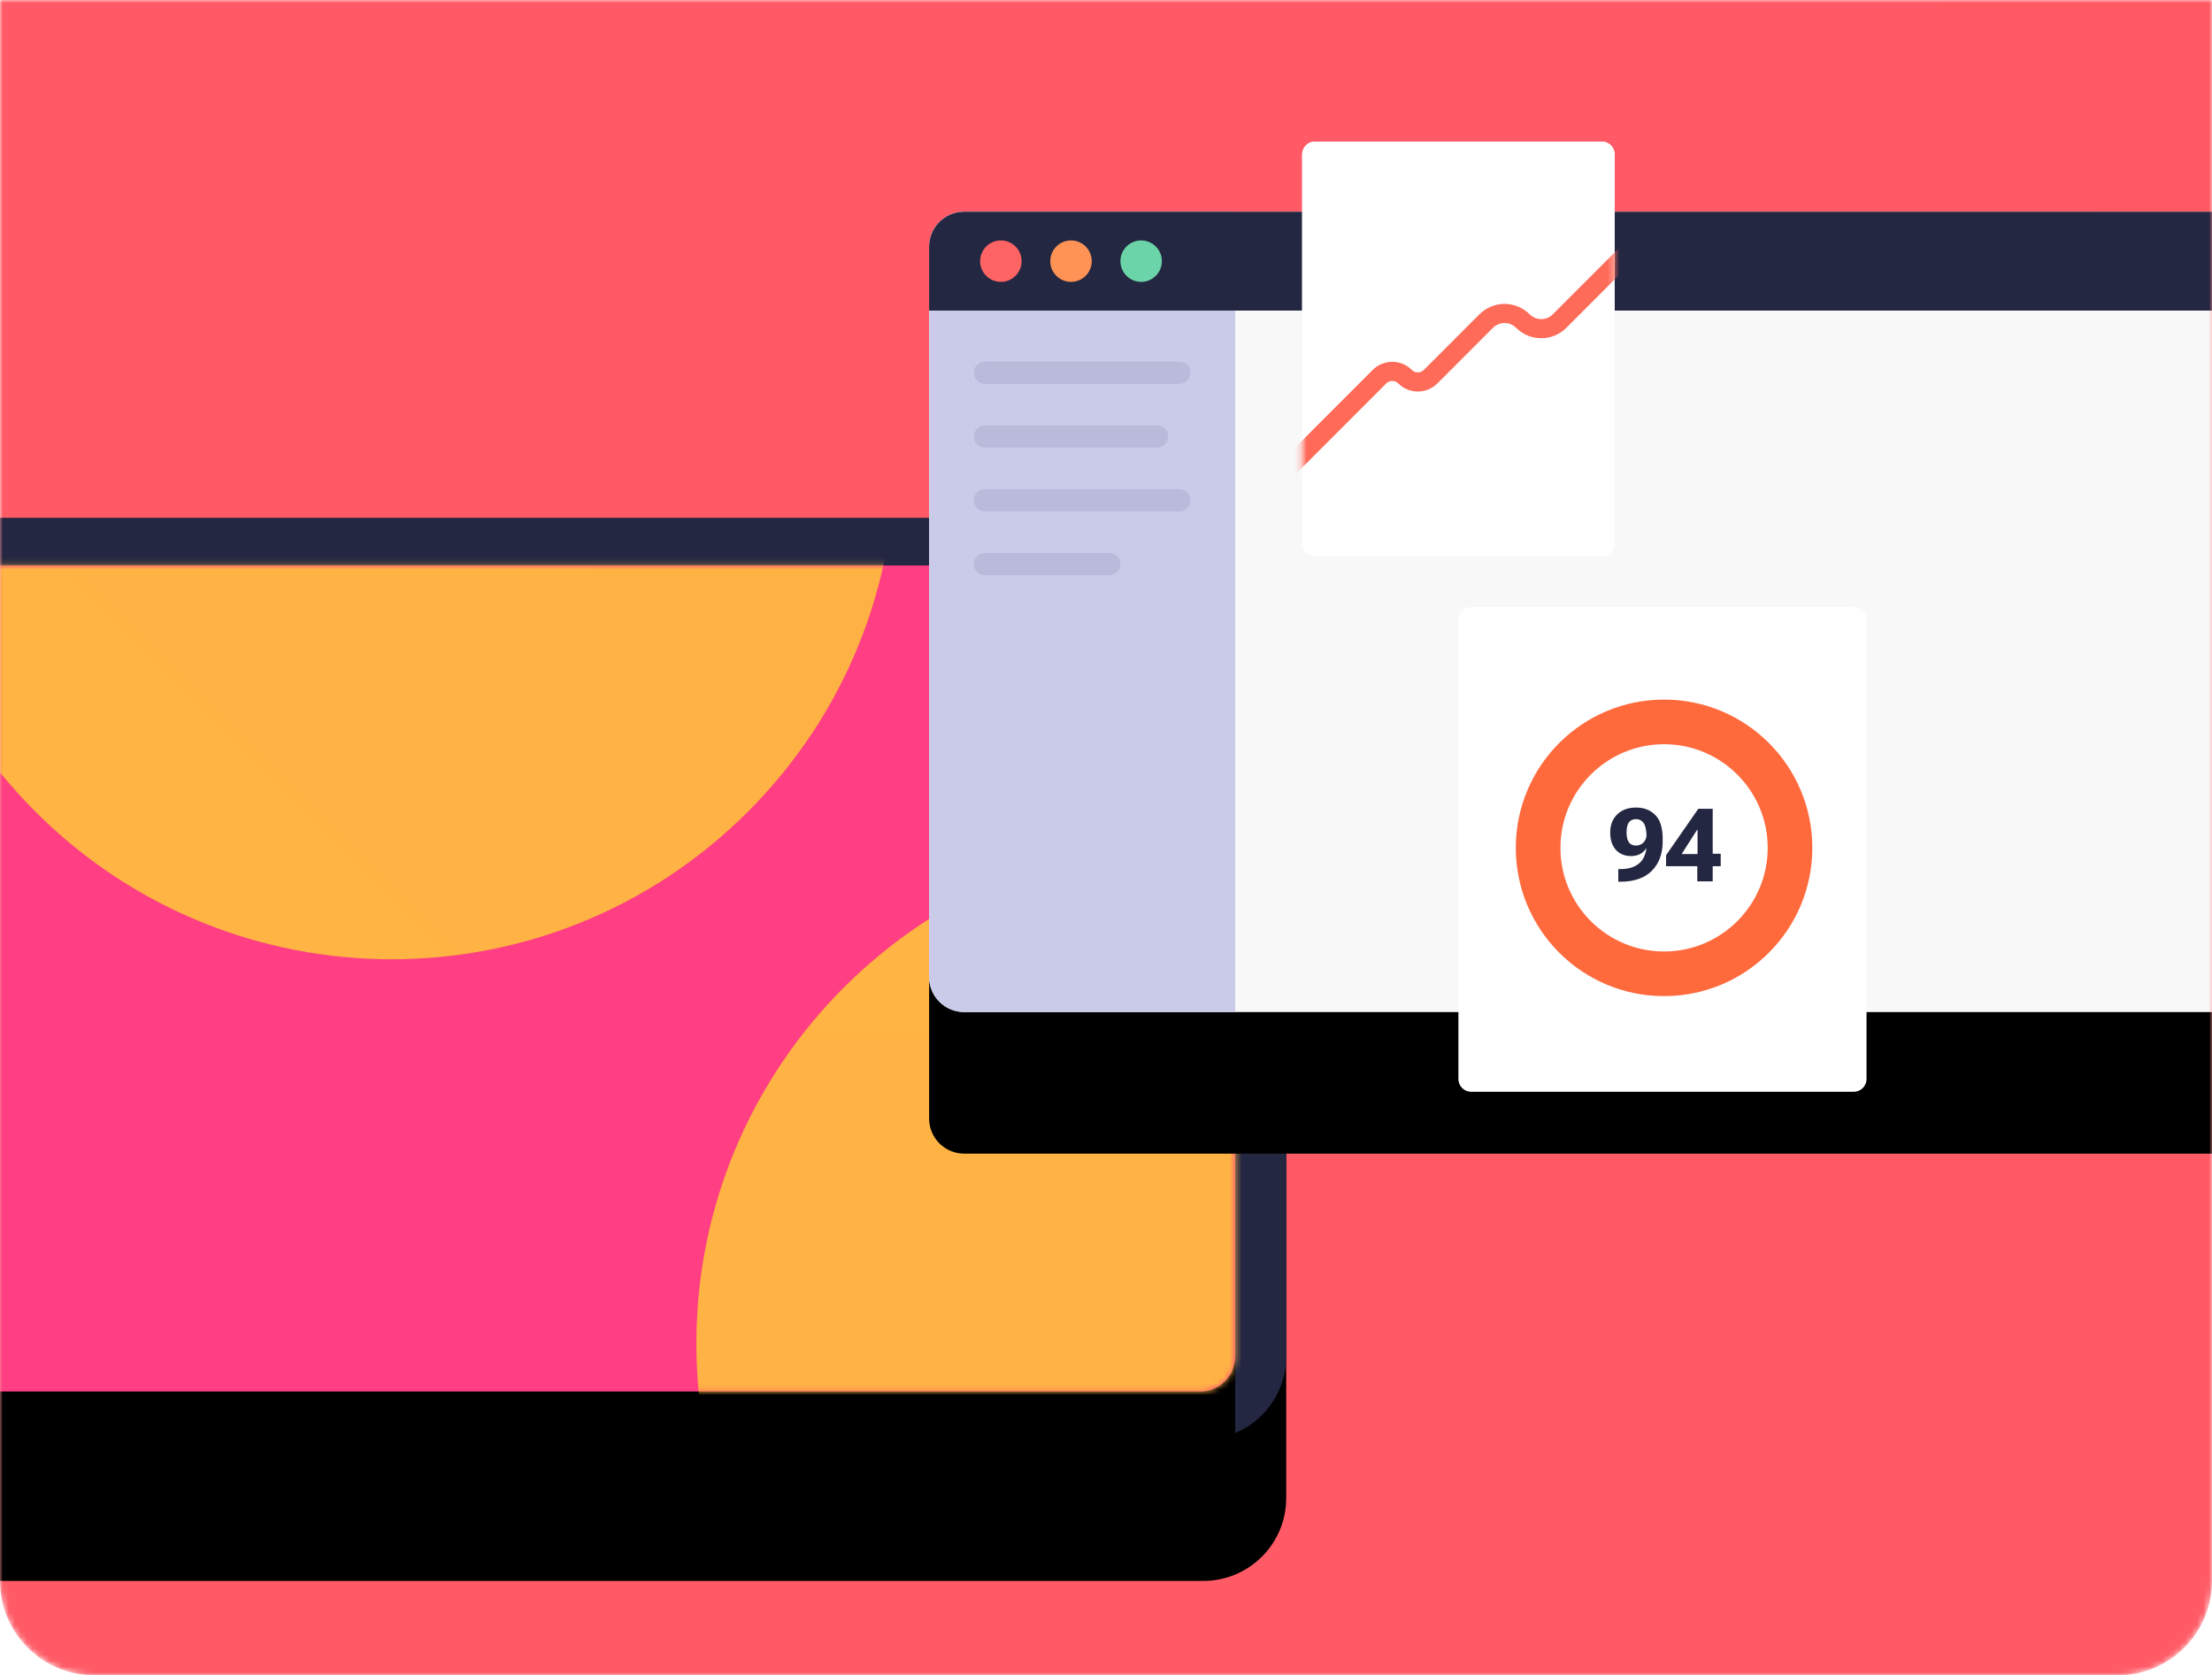 <svg width="375" height="284" viewBox="0 0 375 284" fill="none" xmlns="http://www.w3.org/2000/svg">
<g clip-path="url(#clip0_1_64)">
<mask id="mask0_1_64" style="mask-type:luminance" maskUnits="userSpaceOnUse" x="0" y="0" width="375" height="284">
<path d="M0 0V268C0 276.837 7.163 284 16 284H359C367.837 284 375 276.837 375 268V0H0Z" fill="white"/>
</mask>
<g mask="url(#mask0_1_64)">
<path d="M0 0V268C0 276.837 7.163 284 16 284H359C367.837 284 375 276.837 375 268V0H0Z" fill="url(#paint0_linear_1_64)"/>
</g>
<mask id="mask1_1_64" style="mask-type:luminance" maskUnits="userSpaceOnUse" x="0" y="0" width="375" height="284">
<path d="M0 0V268C0 276.837 7.163 284 16 284H359C367.837 284 375 276.837 375 268V0H0Z" fill="white"/>
</mask>
<g mask="url(#mask1_1_64)">
<g filter="url(#filter0_d_1_64)">
<path d="M-16 101.838C-16 94.076 -9.708 87.784 -1.946 87.784H204C211.762 87.784 218.054 94.076 218.054 101.838V229.946C218.054 237.708 211.762 244 204 244H-1.946C-9.708 244 -16 237.708 -16 229.946V101.838Z" fill="black"/>
</g>
<path d="M-16 101.838C-16 94.076 -9.708 87.784 -1.946 87.784H204C211.762 87.784 218.054 94.076 218.054 101.838V229.946C218.054 237.708 211.762 244 204 244H-1.946C-9.708 244 -16 237.708 -16 229.946V101.838Z" fill="#242742"/>
<g filter="url(#filter1_d_1_64)">
<path d="M-7.351 101.838C-7.351 100.261 -6.725 98.749 -5.609 97.633C-4.494 96.519 -2.982 95.892 -1.405 95.892H203.459C205.036 95.892 206.548 96.519 207.663 97.633C208.779 98.749 209.405 100.261 209.405 101.838V229.946C209.405 231.523 208.779 233.035 207.663 234.15C206.548 235.266 205.036 235.892 203.459 235.892H-1.405C-2.982 235.892 -4.494 235.266 -5.609 234.15C-6.725 233.035 -7.351 231.523 -7.351 229.946V101.838Z" fill="black"/>
</g>
<path d="M-7.351 101.838C-7.351 100.261 -6.725 98.749 -5.609 97.633C-4.494 96.519 -2.982 95.892 -1.405 95.892H203.459C205.036 95.892 206.548 96.519 207.663 97.633C208.779 98.749 209.405 100.261 209.405 101.838V229.946C209.405 231.523 208.779 233.035 207.663 234.15C206.548 235.266 205.036 235.892 203.459 235.892H-1.405C-2.982 235.892 -4.494 235.266 -5.609 234.15C-6.725 233.035 -7.351 231.523 -7.351 229.946V101.838Z" fill="url(#paint1_linear_1_64)"/>
<g filter="url(#filter2_d_1_64)">
<path d="M-7.351 101.838C-7.351 100.261 -6.725 98.749 -5.609 97.633C-4.494 96.519 -2.982 95.892 -1.405 95.892H203.459C205.036 95.892 206.548 96.519 207.663 97.633C208.779 98.749 209.405 100.261 209.405 101.838V229.946C209.405 231.523 208.779 233.035 207.663 234.15C206.548 235.266 205.036 235.892 203.459 235.892H-1.405C-2.982 235.892 -4.494 235.266 -5.609 234.15C-6.725 233.035 -7.351 231.523 -7.351 229.946V101.838Z" fill="black"/>
</g>
<path d="M-7.351 101.838C-7.351 100.261 -6.725 98.749 -5.609 97.633C-4.494 96.519 -2.982 95.892 -1.405 95.892H203.459C205.036 95.892 206.548 96.519 207.663 97.633C208.779 98.749 209.405 100.261 209.405 101.838V229.946C209.405 231.523 208.779 233.035 207.663 234.15C206.548 235.266 205.036 235.892 203.459 235.892H-1.405C-2.982 235.892 -4.494 235.266 -5.609 234.15C-6.725 233.035 -7.351 231.523 -7.351 229.946V101.838Z" fill="url(#paint2_linear_1_64)"/>
<mask id="mask2_1_64" style="mask-type:luminance" maskUnits="userSpaceOnUse" x="-8" y="95" width="218" height="141">
<path d="M-7.351 101.838C-7.351 100.261 -6.725 98.749 -5.609 97.633C-4.494 96.519 -2.982 95.892 -1.405 95.892H203.459C205.036 95.892 206.548 96.519 207.663 97.633C208.779 98.749 209.405 100.261 209.405 101.838V229.946C209.405 231.523 208.779 233.035 207.663 234.15C206.548 235.266 205.036 235.892 203.459 235.892H-1.405C-2.982 235.892 -4.494 235.266 -5.609 234.15C-6.725 233.035 -7.351 231.523 -7.351 229.946V101.838Z" fill="white"/>
</mask>
<g mask="url(#mask2_1_64)">
<path d="M203.459 313.189C250.627 313.189 288.864 274.952 288.864 227.784C288.864 180.616 250.627 142.379 203.459 142.379C156.291 142.379 118.054 180.616 118.054 227.784C118.054 274.952 156.291 313.189 203.459 313.189Z" fill="url(#paint3_linear_1_64)"/>
</g>
<mask id="mask3_1_64" style="mask-type:luminance" maskUnits="userSpaceOnUse" x="-8" y="95" width="218" height="141">
<path d="M-7.351 101.838C-7.351 100.261 -6.725 98.749 -5.609 97.633C-4.494 96.519 -2.982 95.892 -1.405 95.892H203.459C205.036 95.892 206.548 96.519 207.663 97.633C208.779 98.749 209.405 100.261 209.405 101.838V229.946C209.405 231.523 208.779 233.035 207.663 234.15C206.548 235.266 205.036 235.892 203.459 235.892H-1.405C-2.982 235.892 -4.494 235.266 -5.609 234.15C-6.725 233.035 -7.351 231.523 -7.351 229.946V101.838Z" fill="white"/>
</mask>
<g mask="url(#mask3_1_64)">
<path d="M126.793 16.823C93.441 -16.529 39.365 -16.529 6.013 16.823C-27.34 50.176 -27.34 104.252 6.013 137.604C39.365 170.957 93.441 170.957 126.793 137.604C160.146 104.252 160.146 50.176 126.793 16.823Z" fill="url(#paint4_linear_1_64)"/>
</g>
<g filter="url(#filter3_d_1_64)">
<path d="M157.513 41.838C157.513 40.261 158.139 38.749 159.255 37.633C160.37 36.519 161.882 35.892 163.459 35.892H385.621C387.198 35.892 388.71 36.519 389.825 37.633C390.941 38.749 391.567 40.261 391.567 41.838V165.622C391.567 167.199 390.941 168.711 389.825 169.826C388.71 170.942 387.198 171.568 385.621 171.568H163.459C161.882 171.568 160.37 170.942 159.255 169.826C158.139 168.711 157.513 167.199 157.513 165.622V41.838Z" fill="black"/>
</g>
<path d="M157.513 41.838C157.513 40.261 158.139 38.749 159.255 37.633C160.37 36.519 161.882 35.892 163.459 35.892H385.621C387.198 35.892 388.71 36.519 389.825 37.633C390.941 38.749 391.567 40.261 391.567 41.838V165.622C391.567 167.199 390.941 168.711 389.825 169.826C388.71 170.942 387.198 171.568 385.621 171.568H163.459C161.882 171.568 160.37 170.942 159.255 169.826C158.139 168.711 157.513 167.199 157.513 165.622V41.838Z" fill="url(#paint5_linear_1_64)"/>
<path d="M157.513 41.838C157.513 40.261 158.139 38.749 159.255 37.633C160.37 36.519 161.882 35.892 163.459 35.892H209.405V171.568H163.459C161.882 171.568 160.37 170.942 159.255 169.826C158.139 168.711 157.513 167.199 157.513 165.622V41.838Z" fill="url(#paint6_linear_1_64)"/>
<path d="M165.081 63.189C165.081 62.144 165.928 61.297 166.972 61.297H199.945C200.447 61.297 200.928 61.496 201.283 61.851C201.638 62.206 201.837 62.687 201.837 63.189C201.837 63.691 201.638 64.172 201.283 64.527C200.928 64.882 200.447 65.081 199.945 65.081H166.973C166.471 65.081 165.99 64.881 165.636 64.526C165.281 64.172 165.081 63.691 165.081 63.189ZM165.081 74C165.081 72.955 165.928 72.108 166.972 72.108H196.162C196.664 72.108 197.145 72.307 197.5 72.662C197.855 73.017 198.054 73.498 198.054 74C198.054 74.502 197.855 74.983 197.5 75.338C197.145 75.693 196.664 75.892 196.162 75.892H166.972C166.47 75.892 165.989 75.692 165.635 75.338C165.28 74.983 165.081 74.502 165.081 74ZM165.081 84.81C165.081 83.766 165.928 82.919 166.972 82.919H199.945C200.447 82.919 200.928 83.118 201.283 83.473C201.638 83.828 201.837 84.309 201.837 84.811C201.837 85.313 201.638 85.794 201.283 86.149C200.928 86.504 200.447 86.703 199.945 86.703H166.973C166.471 86.703 165.99 86.503 165.636 86.148C165.281 85.794 165.082 85.313 165.082 84.811L165.081 84.81ZM165.081 95.622C165.081 94.577 165.928 93.73 166.972 93.73H188.054C188.556 93.73 189.037 93.929 189.392 94.284C189.747 94.639 189.946 95.12 189.946 95.622C189.946 96.124 189.747 96.605 189.392 96.96C189.037 97.315 188.556 97.514 188.054 97.514H166.972C166.47 97.514 165.989 97.314 165.635 96.96C165.28 96.605 165.081 96.124 165.081 95.622Z" fill="#BABBDB"/>
<path d="M157.513 41.838C157.513 40.261 158.139 38.749 159.255 37.633C160.37 36.519 161.882 35.892 163.459 35.892H385.621C387.198 35.892 388.71 36.519 389.825 37.633C390.941 38.749 391.567 40.261 391.567 41.838V52.648H157.513V41.838Z" fill="#242742"/>
<path d="M169.676 47.785C171.617 47.785 173.19 46.212 173.19 44.271C173.19 42.33 171.617 40.757 169.676 40.757C167.735 40.757 166.162 42.33 166.162 44.271C166.162 46.212 167.735 47.785 169.676 47.785Z" fill="#FF6464"/>
<path d="M181.568 47.785C183.509 47.785 185.082 46.212 185.082 44.271C185.082 42.33 183.509 40.757 181.568 40.757C179.627 40.757 178.054 42.33 178.054 44.271C178.054 46.212 179.627 47.785 181.568 47.785Z" fill="#FF9255"/>
<path d="M193.459 47.785C195.4 47.785 196.973 46.212 196.973 44.271C196.973 42.33 195.4 40.757 193.459 40.757C191.518 40.757 189.945 42.33 189.945 44.271C189.945 46.212 191.518 47.785 193.459 47.785Z" fill="#6BD4A8"/>
<path d="M220.757 26.162C220.757 24.968 221.725 24 222.919 24H271.568C272.762 24 273.73 24.968 273.73 26.162V92.108C273.73 92.681 273.502 93.231 273.097 93.637C272.691 94.042 272.141 94.27 271.568 94.27H222.919C222.346 94.27 221.796 94.042 221.39 93.637C220.985 93.231 220.757 92.681 220.757 92.108V26.162Z" fill="white"/>
<path d="M220.757 26.162C220.757 24.968 221.725 24 222.919 24H271.568C272.762 24 273.73 24.968 273.73 26.162V92.108C273.73 92.681 273.502 93.231 273.097 93.637C272.691 94.042 272.141 94.27 271.568 94.27H222.919C222.346 94.27 221.796 94.042 221.39 93.637C220.985 93.231 220.757 92.681 220.757 92.108V26.162Z" fill="white"/>
<mask id="mask4_1_64" style="mask-type:luminance" maskUnits="userSpaceOnUse" x="220" y="24" width="54" height="71">
<path d="M220.757 26.162C220.757 24.968 221.725 24 222.919 24H271.568C272.762 24 273.73 24.968 273.73 26.162V92.108C273.73 92.681 273.502 93.231 273.097 93.637C272.691 94.042 272.141 94.27 271.568 94.27H222.919C222.346 94.27 221.796 94.042 221.39 93.637C220.985 93.231 220.757 92.681 220.757 92.108V26.162Z" fill="white"/>
</mask>
<g mask="url(#mask4_1_64)">
<path d="M279.201 39.61C279.834 40.243 279.835 41.27 279.201 41.903L265.539 55.573C264.98 56.132 264.317 56.575 263.586 56.878C262.856 57.181 262.073 57.336 261.283 57.336C260.493 57.336 259.71 57.181 258.98 56.878C258.249 56.575 257.586 56.132 257.027 55.573C256.769 55.315 256.463 55.111 256.127 54.971C255.79 54.831 255.429 54.76 255.065 54.76C254.7 54.76 254.339 54.831 254.002 54.971C253.666 55.111 253.36 55.315 253.102 55.573L243.68 65.002C243.245 65.437 242.728 65.783 242.16 66.019C241.591 66.254 240.982 66.375 240.366 66.375C239.75 66.375 239.141 66.254 238.572 66.019C238.004 65.783 237.487 65.437 237.052 65.002C236.918 64.868 236.759 64.762 236.584 64.689C236.409 64.617 236.221 64.579 236.032 64.579C235.843 64.579 235.655 64.617 235.48 64.689C235.305 64.762 235.146 64.868 235.012 65.002L217.579 82.444C217.43 82.601 217.251 82.727 217.052 82.814C216.854 82.901 216.64 82.947 216.423 82.95C216.206 82.953 215.991 82.912 215.791 82.831C215.59 82.749 215.407 82.628 215.254 82.475C215.101 82.321 214.98 82.139 214.899 81.938C214.817 81.737 214.777 81.522 214.78 81.305C214.783 81.089 214.829 80.875 214.916 80.676C215.004 80.478 215.13 80.299 215.287 80.15L232.717 62.709C233.152 62.273 233.669 61.928 234.238 61.692C234.806 61.456 235.416 61.335 236.032 61.335C236.647 61.335 237.257 61.456 237.825 61.692C238.394 61.928 238.911 62.273 239.346 62.709C239.48 62.843 239.639 62.949 239.814 63.022C239.989 63.094 240.177 63.132 240.366 63.132C240.555 63.132 240.743 63.094 240.918 63.022C241.093 62.949 241.252 62.843 241.386 62.709L250.808 53.281C251.367 52.722 252.03 52.278 252.761 51.976C253.491 51.673 254.274 51.517 255.065 51.517C255.855 51.517 256.638 51.673 257.368 51.976C258.099 52.278 258.762 52.722 259.321 53.281C259.579 53.539 259.884 53.743 260.221 53.883C260.558 54.022 260.919 54.094 261.283 54.094C261.647 54.094 262.008 54.022 262.345 53.883C262.682 53.743 262.987 53.539 263.245 53.281L276.908 39.611C277.212 39.307 277.624 39.136 278.054 39.136C278.484 39.136 278.897 39.306 279.201 39.61Z" fill="url(#paint7_linear_1_64)"/>
</g>
<path d="M247.244 105.081C247.244 103.887 248.212 102.919 249.406 102.919H314.271C315.465 102.919 316.433 103.887 316.433 105.081V182.919C316.433 183.492 316.205 184.042 315.8 184.448C315.394 184.853 314.844 185.081 314.271 185.081H249.406C248.833 185.081 248.283 184.853 247.877 184.448C247.472 184.042 247.244 183.492 247.244 182.919V105.081Z" fill="white"/>
<path fill-rule="evenodd" clip-rule="evenodd" d="M282.109 161.298C291.811 161.298 299.677 153.432 299.677 143.73C299.677 134.028 291.811 126.163 282.109 126.163C272.407 126.163 264.542 134.028 264.542 143.73C264.542 153.432 272.407 161.298 282.109 161.298ZM282.109 168.865C295.991 168.865 307.244 157.612 307.244 143.73C307.244 129.848 295.991 118.595 282.109 118.595C268.227 118.595 256.974 129.848 256.974 143.73C256.974 157.612 268.227 168.865 282.109 168.865Z" fill="url(#paint8_linear_1_64)"/>
<path d="M272.979 141.145C272.979 142.373 273.297 143.345 273.933 144.059C274.57 144.769 275.437 145.123 276.535 145.123C277.554 145.123 278.351 144.76 278.925 144.033C279.505 143.307 279.795 142.401 279.795 141.314H279.161C279.161 141.934 278.99 142.426 278.646 142.792C278.484 142.97 278.285 143.111 278.064 143.206C277.842 143.301 277.603 143.347 277.362 143.342C276.816 143.342 276.411 143.158 276.146 142.792C275.882 142.421 275.749 141.877 275.749 141.162C275.749 140.346 275.882 139.76 276.146 139.405C276.416 139.045 276.816 138.865 277.346 138.865C277.914 138.865 278.356 139.099 278.672 139.565C278.987 140.033 279.145 140.869 279.145 142.075L279.221 142.412C279.221 144.197 278.829 145.464 278.047 146.212C277.264 146.962 276.157 147.333 274.727 147.328H274.347V149.473H274.787C277.084 149.45 278.837 148.828 280.048 147.606C281.264 146.379 281.873 144.726 281.873 142.649V142.209C281.873 140.34 281.453 138.989 280.614 138.155C279.775 137.316 278.691 136.897 277.362 136.897C276.028 136.897 274.964 137.283 274.17 138.054C273.376 138.825 272.979 139.856 272.979 141.145ZM287.743 149.405H290.353V137.108H287.911L282.447 144.98V146.838H291.712V144.735H289.043L288.604 144.777H285.09L287.7 140.689H287.785V145.875L287.743 146.171V149.405Z" fill="#242742"/>
</g>
</g>
<defs>
<filter id="filter0_d_1_64" x="-48" y="79.784" width="298.054" height="220.216" filterUnits="userSpaceOnUse" color-interpolation-filters="sRGB">
<feFlood flood-opacity="0" result="BackgroundImageFix"/>
<feColorMatrix in="SourceAlpha" type="matrix" values="0 0 0 0 0 0 0 0 0 0 0 0 0 0 0 0 0 0 127 0" result="hardAlpha"/>
<feOffset dy="24"/>
<feGaussianBlur stdDeviation="16"/>
<feColorMatrix type="matrix" values="0 0 0 0 0 0 0 0 0 0 0 0 0 0 0 0 0 0 0.1 0"/>
<feBlend mode="normal" in2="BackgroundImageFix" result="effect1_dropShadow_1_64"/>
<feBlend mode="normal" in="SourceGraphic" in2="effect1_dropShadow_1_64" result="shape"/>
</filter>
<filter id="filter1_d_1_64" x="-39.351" y="87.892" width="280.756" height="204" filterUnits="userSpaceOnUse" color-interpolation-filters="sRGB">
<feFlood flood-opacity="0" result="BackgroundImageFix"/>
<feColorMatrix in="SourceAlpha" type="matrix" values="0 0 0 0 0 0 0 0 0 0 0 0 0 0 0 0 0 0 127 0" result="hardAlpha"/>
<feOffset dy="24"/>
<feGaussianBlur stdDeviation="16"/>
<feColorMatrix type="matrix" values="0 0 0 0 0 0 0 0 0 0 0 0 0 0 0 0 0 0 0.1 0"/>
<feBlend mode="normal" in2="BackgroundImageFix" result="effect1_dropShadow_1_64"/>
<feBlend mode="normal" in="SourceGraphic" in2="effect1_dropShadow_1_64" result="shape"/>
</filter>
<filter id="filter2_d_1_64" x="-39.351" y="87.892" width="280.756" height="204" filterUnits="userSpaceOnUse" color-interpolation-filters="sRGB">
<feFlood flood-opacity="0" result="BackgroundImageFix"/>
<feColorMatrix in="SourceAlpha" type="matrix" values="0 0 0 0 0 0 0 0 0 0 0 0 0 0 0 0 0 0 127 0" result="hardAlpha"/>
<feOffset dy="24"/>
<feGaussianBlur stdDeviation="16"/>
<feColorMatrix type="matrix" values="0 0 0 0 0 0 0 0 0 0 0 0 0 0 0 0 0 0 0.1 0"/>
<feBlend mode="normal" in2="BackgroundImageFix" result="effect1_dropShadow_1_64"/>
<feBlend mode="normal" in="SourceGraphic" in2="effect1_dropShadow_1_64" result="shape"/>
</filter>
<filter id="filter3_d_1_64" x="125.513" y="27.892" width="298.054" height="199.676" filterUnits="userSpaceOnUse" color-interpolation-filters="sRGB">
<feFlood flood-opacity="0" result="BackgroundImageFix"/>
<feColorMatrix in="SourceAlpha" type="matrix" values="0 0 0 0 0 0 0 0 0 0 0 0 0 0 0 0 0 0 127 0" result="hardAlpha"/>
<feOffset dy="24"/>
<feGaussianBlur stdDeviation="16"/>
<feColorMatrix type="matrix" values="0 0 0 0 0 0 0 0 0 0 0 0 0 0 0 0 0 0 0.1 0"/>
<feBlend mode="normal" in2="BackgroundImageFix" result="effect1_dropShadow_1_64"/>
<feBlend mode="normal" in="SourceGraphic" in2="effect1_dropShadow_1_64" result="shape"/>
</filter>
<linearGradient id="paint0_linear_1_64" x1="37500" y1="6055.45" x2="5829" y2="30041.2" gradientUnits="userSpaceOnUse">
<stop stop-color="#FF6A3A"/>
<stop offset="1" stop-color="#FF527B"/>
</linearGradient>
<linearGradient id="paint1_linear_1_64" x1="4830.43" y1="4085.47" x2="17387.4" y2="14807.8" gradientUnits="userSpaceOnUse">
<stop stop-color="#FF3E83"/>
<stop offset="1" stop-color="#FF9F2E"/>
</linearGradient>
<linearGradient id="paint2_linear_1_64" x1="4830.43" y1="4085.47" x2="17387.4" y2="14807.8" gradientUnits="userSpaceOnUse">
<stop stop-color="#FF3E83"/>
<stop offset="1" stop-color="#FF9F2E"/>
</linearGradient>
<linearGradient id="paint3_linear_1_64" x1="8658.55" y1="142.379" x2="8658.55" y2="17223.4" gradientUnits="userSpaceOnUse">
<stop stop-color="#FFB443"/>
<stop offset="1" stop-color="#FF5B64" stop-opacity="0"/>
</linearGradient>
<linearGradient id="paint4_linear_1_64" x1="-5972.64" y1="-5841.05" x2="6105.45" y2="-17919.1" gradientUnits="userSpaceOnUse">
<stop stop-color="#FFB443"/>
<stop offset="1" stop-color="#FF5B64" stop-opacity="0"/>
</linearGradient>
<linearGradient id="paint5_linear_1_64" x1="11860.2" y1="35.892" x2="11860.2" y2="13603.5" gradientUnits="userSpaceOnUse">
<stop stop-color="#F8F8F8"/>
<stop offset="1" stop-color="#EEEEEE"/>
</linearGradient>
<linearGradient id="paint6_linear_1_64" x1="2752.11" y1="35.892" x2="2752.11" y2="13603.5" gradientUnits="userSpaceOnUse">
<stop stop-color="#CACBE8"/>
<stop offset="1" stop-color="#CACBE8"/>
</linearGradient>
<linearGradient id="paint7_linear_1_64" x1="6561.07" y1="1219.67" x2="1839.82" y2="4708.7" gradientUnits="userSpaceOnUse">
<stop stop-color="#FF9049"/>
<stop offset="1" stop-color="#FF5E5E"/>
</linearGradient>
<linearGradient id="paint8_linear_1_64" x1="2770.47" y1="118.595" x2="2770.47" y2="5145.6" gradientUnits="userSpaceOnUse">
<stop stop-color="#FF6A3D"/>
<stop offset="1" stop-color="#FF5B66"/>
</linearGradient>
<clipPath id="clip0_1_64">
<rect width="375" height="284" fill="white"/>
</clipPath>
</defs>
</svg>
